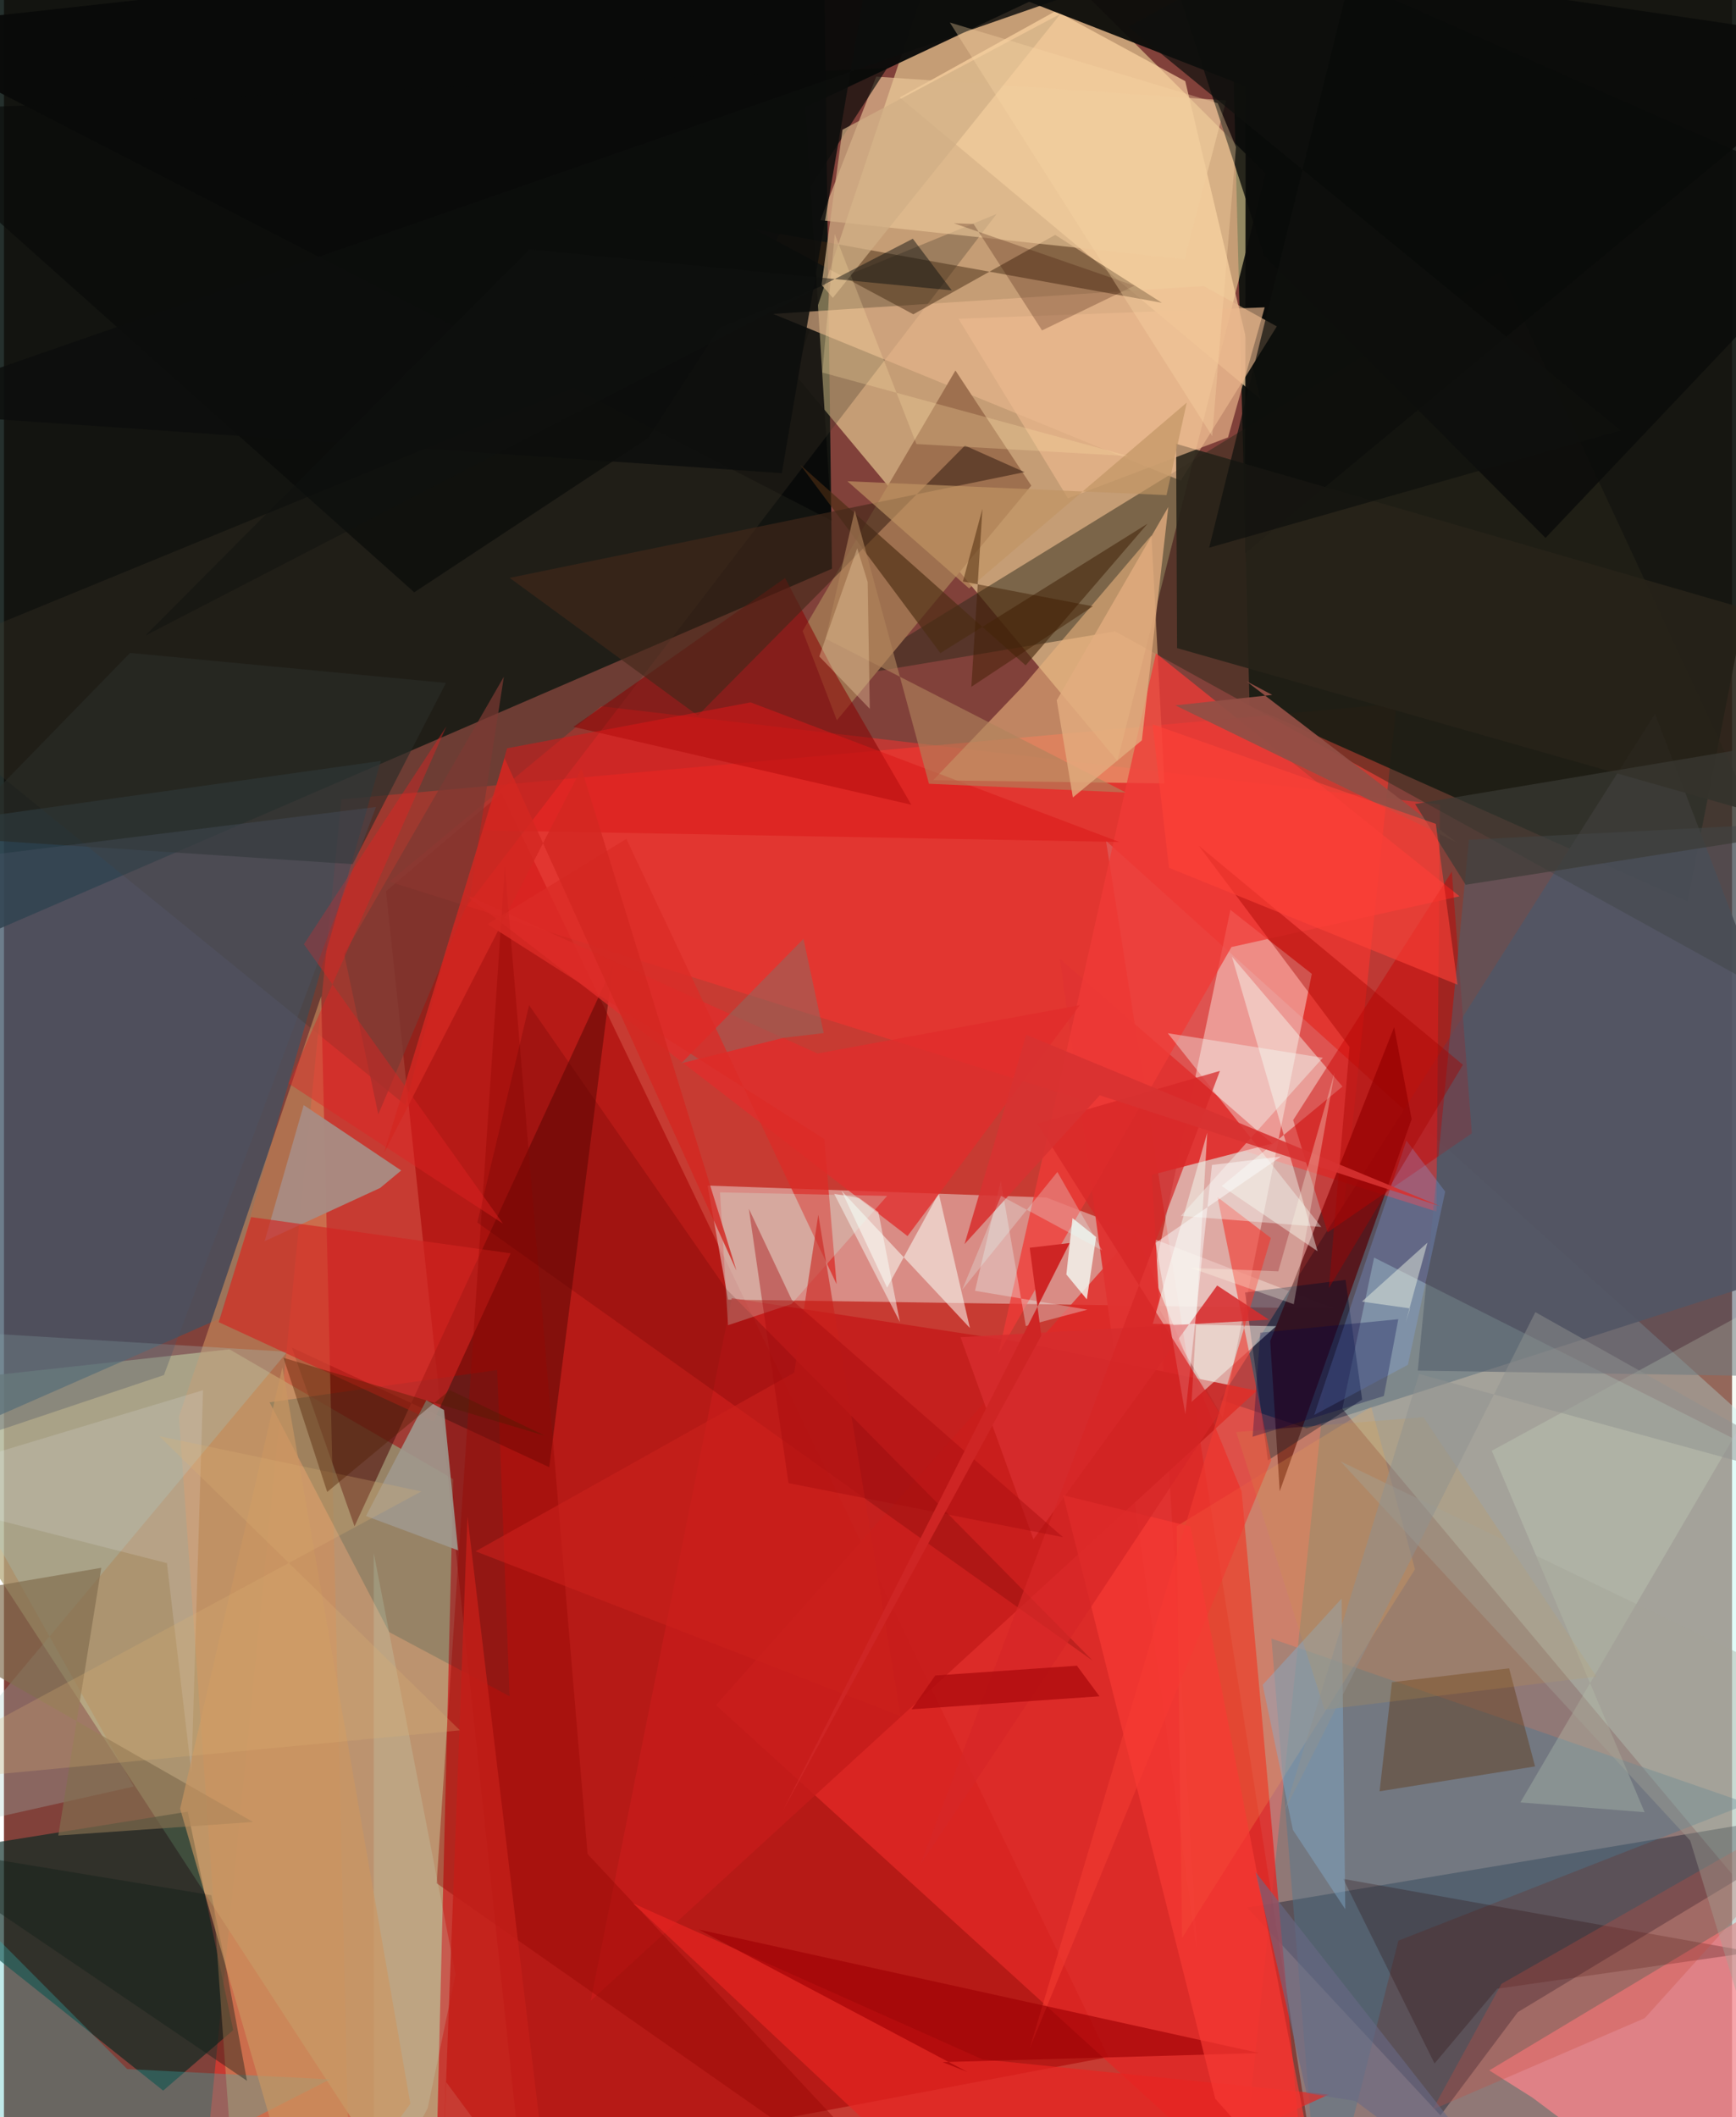 <svg xmlns="http://www.w3.org/2000/svg" width="228" height="278" viewBox="0 0 836 1024"><path fill="#81413a" d="M0 0h836v1024H0z"/><path fill="#010d0a" fill-opacity=".855" d="M396.98-.656L-62-8.102v483.11l462.571-199.934z"/><path fill="#ed382f" fill-opacity=".651" d="M93.617 1086l506.758-44.825 73.294-700.89-510.418 46.314z"/><path fill="#0e130e" fill-opacity=".918" d="M592.372-62L898 9.667l-83.53 426.322-211.883-94.683z"/><path fill="#ffeca8" fill-opacity=".537" d="M463.842-62L610.337 84l-71.684 284.034-156.019-187.009z"/><path fill="#b2f6ff" fill-opacity=".306" d="M533.137 406.668L898 735.69l-50.672 316.984-215.091-14.935z"/><path fill="#b9ad81" fill-opacity=".769" d="M109.094 652.624L-62 671.402 208.19 1086l9.148-370.583z"/><path fill="#a90202" fill-opacity=".584" d="M534.238 994.926l-283.999 53.735-65.41-617.601 55.806-47.423z"/><path fill="#e5c2be" fill-opacity=".596" d="M504.256 579.195l139.385 53.727-293.358-4.335-9.896-55.157z"/><path fill="#54505e" fill-opacity=".918" d="M898 604.677l-99.253-259.422-210.47 331.726 41.872 13.854z"/><path fill="#d4ffec" fill-opacity=".31" d="M647.453 681.377l204.566 244.179L898 726.656l-235.158-118.4z"/><path fill="#375567" fill-opacity=".643" d="M-62 402.306l244.317-34.272-77.178 269.384L-62 710.795z"/><path fill="#090a09" fill-opacity=".953" d="M629.369-62L387.779 51.81l12.549 199.998L-62 13.955z"/><path fill="#000e25" fill-opacity=".365" d="M732.361 973.206l-37.407 49.948-93.453-100.481L898 873.05z"/><path fill="#ff312f" fill-opacity=".482" d="M693.002 585.963L186.426 426.407 288.894 341.6l405.789 47.516z"/><path fill="#f8d6cf" fill-opacity=".537" d="M632.702 471.01l-39.378-30.942-38.917 185.354 35.192 60.194z"/><path fill="#072822" fill-opacity=".651" d="M-62 900.458l139.03 110.698 33.86-29.252-21.968-105.667z"/><path fill="#fed6a4" fill-opacity=".675" d="M571.488 39.267l-62.63-33.956-75.518 41.836 174.493 145.877z"/><path fill="#2a291b" fill-opacity=".478" d="M724.17 131.16L898 504.467 537.558 305.38l-132.934 22.263z"/><path fill="#0b0c0a" fill-opacity=".945" d="M600.7 41.788L335.17-62 898 20.855 600.465 267.588z"/><path fill="#e22825" fill-opacity=".788" d="M598.747 721.374L631.558 1086 344.447 824.713l202.896-228.768z"/><path fill="#fb848b" fill-opacity=".741" d="M718.559 1001.377l20.903 13.183L834.85 1086l27.506-170.92z"/><path fill="#ebb37e" fill-opacity=".592" d="M561.387 378.92l-6.262-119.982-61.916 72.693-43.698 45.732z"/><path fill="#560003" fill-opacity=".702" d="M612.582 648.601l59.955-151.794 8.458 44.473-63.821 180.05z"/><path fill="#680c07" fill-opacity=".635" d="M139.291 651.805l124.51 57.838 30.763-242.424L169.594 738.2z"/><path fill="#3f3629" fill-opacity=".302" d="M194.187 534.455l23.186-87.718L480.22 103.494-62 326.073z"/><path fill="#e8b68c" fill-opacity=".643" d="M569.307 232.475l46.468-74.6-35.395-19.55-208.303 13.506z"/><path fill="#ce8f5e" fill-opacity=".604" d="M167.423 1070.137l-13.96-588.331-68.811 203.338 28.419 398.852z"/><path fill="#9e704f" d="M402.93 348.377l94.06-113.496-36.696-55.685-73.906 125.997z"/><path fill="#e13331" fill-opacity=".965" d="M577.259 944.922l-21.932-376.7 58.177-15.107-102.678-89.392z"/><path fill="#c51c1a" fill-opacity=".847" d="M490.88 649.028l-138.803-21.161-68.253 339.872 322.303-295.097z"/><path fill="#422911" fill-opacity=".478" d="M508.551 113.608l-68.63 38.4-76.692-41.09 196.94 35.533z"/><path fill="#a2cac7" fill-opacity=".275" d="M-62 641.631l199.075 12.18L-62 892.068l124.757-27.984z"/><path fill="#35baba" fill-opacity=".31" d="M-62 878.383l121.605 122.352 98.102 4.985L.21 1086z"/><path fill="#f8fcf5" fill-opacity=".439" d="M594.055 462.66l41.457 142.537-46.364-31.545 58.398-48.142z"/><path fill="#8a0000" fill-opacity=".541" d="M275.504 351.559l102.391-72.002 23.229 44.412 37.814 65.252z"/><path fill="#a98b82" fill-opacity=".973" d="M126.1 600.314l18.899-65.815 47.171 31.622-10.174 8.445z"/><path fill="#4a7891" fill-opacity=".4" d="M613.175 792.522L843.84 872.37l-169.242 66.256L637.119 1086z"/><path fill="#ebc89a" fill-opacity=".624" d="M394.947 106.5l27.039-69.435 169.291 11.524-20.133 76.836z"/><path fill="#f03b37" fill-opacity=".757" d="M481.094 654.775l76.22-338.795 146.85 117.526-110.319 24.539z"/><path fill="#ca0000" fill-opacity=".447" d="M623.69 541.749l16.645 54.32 69.8-47.924-9.7-126.56z"/><path fill="#272319" fill-opacity=".902" d="M567.048 214.658l.476 98.808L898 407.55v-97.042z"/><path fill="#014645" fill-opacity=".196" d="M128.502 678.244l110.125-15.625 5.976 157.823-58.21-31.022z"/><path fill="#505c6a" fill-opacity=".561" d="M888.796 396.975l3.086 269.233-207.914-3.295L708.71 406.19z"/><path fill="#ffb259" fill-opacity=".212" d="M661.478 680.5l-94.148 57.68 2.578 199.215 112.696-178.37z"/><path fill="#d32321" fill-opacity=".627" d="M103.893 639.477l103.942 47.974 37.28-81.266-125.538-17.526z"/><path fill="#9f988d" fill-opacity=".91" d="M212.873 681.955l-8.55-4.706-29.186 55.998 44.541 16.596z"/><path fill="#5c330e" fill-opacity=".404" d="M728.149 806.906l12.556 47.447-75.21 12.03 6-52.77z"/><path fill="#000d2a" fill-opacity=".424" d="M611.464 706.345l45.587-29.397-8.024-57.926-48.61 6.111z"/><path fill="#4c2d13" fill-opacity=".655" d="M385.26 224.838l109.011 96.981 58.964-68.525-100.21 62.594z"/><path fill="#090b0a" fill-opacity=".784" d="M745.77 260.179L898 99.575 552.02-53.455l57.61 176.993z"/><path fill="#f9fbf4" fill-opacity=".553" d="M452.21 577.146l15.08 65.143-62.08-66.314 22.03 46.845z"/><path fill="#d5edcf" fill-opacity=".22" d="M885.928 611.158L719.77 701.681l73.932 174.825-60.09-4.741z"/><path fill="#270000" fill-opacity=".251" d="M722.419 961.875l-30.343 36.177-44.163-89.3 198.105 35.416z"/><path fill="#e12d2c" fill-opacity=".769" d="M520.48 486.152L393.566 509.55l-171.349-77.449L437.12 597.855z"/><path fill="#090b0a" fill-opacity=".682" d="M427.265 32.906L-62 54.116l260.49 232.36 113.106-74.616z"/><path fill="#826d4f" fill-opacity=".686" d="M-62 776.912l182.488 104.315-94.198 6.555L47.084 758.29z"/><path fill="#f5fef3" fill-opacity=".486" d="M615.44 641.446l-40.906 36.594 7.577-130.193-26.338 92.455z"/><path fill="#f23a31" fill-opacity=".608" d="M612.907 598.765l-25.846-19.744 25.989 127.264-116.687 284.06z"/><path fill="#940804" fill-opacity=".412" d="M459.252 1086L282.341 896.713l-40.028-477.502-33.007 491.655z"/><path fill="#e82422" fill-opacity=".671" d="M304.402 920.617L480.694 1086l160.135-72.92-167.51-17.054z"/><path fill="#43291a" fill-opacity=".631" d="M335.67 346.087l129.214-130.581 28.845 12.844-249.107 51.142z"/><path fill="#84acfc" fill-opacity=".251" d="M679.177 660.125l18.061-83.803-18.77-24.671-44.617 132.71z"/><path fill="#da1818" fill-opacity=".522" d="M539.53 407.23l-178.327-67.515-117.836 22.213-11.048 39.677z"/><path fill="#84b0d0" fill-opacity=".424" d="M648.889 923.422l-25.323-38.353-14.63-70.172 38.201-41.747z"/><path fill="#ecba8e" fill-opacity=".647" d="M592.174 211.562l17.738-62.897-148.118 5.508L514.716 241z"/><path fill="#610000" fill-opacity=".243" d="M254.05 486.197l-25.044 105.09 297.69 211.928-177.36-179.88z"/><path fill="#af835c" fill-opacity=".627" d="M447.495 379.084l95.25 4.223-145.251-74.393 14.086-62.073z"/><path fill="#d62c2d" fill-opacity=".867" d="M498.034 744.488l-35.27-97.727 149.227-8.453-25.076-16.556z"/><path fill="#f5fffb" fill-opacity=".376" d="M563.05 499.738l74.984 11.876-68.675 76.454 67.942 5.39z"/><path fill="#a00104" fill-opacity=".635" d="M336.093 933.258l271.278 59.74-153.3 4.376 12.075 4.785z"/><path fill="#924f45" fill-opacity=".941" d="M600.999 329.448l12.542 6.652-46.838 5.066 135.878 66.184z"/><path fill="#380d00" fill-opacity=".255" d="M502.191 159.81l44.667-21.63-87.296-30.178 9.496.314z"/><path fill="#866e64" fill-opacity=".482" d="M327.673 514.271l49.656-12.36 19.23-2.226-9.785-45.58z"/><path fill="#f73a34" fill-opacity=".682" d="M512.413 723.19l73.576 291.9 52.583 59.046-64.579-335.822z"/><path fill="#c94e41" fill-opacity=".306" d="M691.15 1020.331l102.598-44.206L898 860.491l-173.512 99.013z"/><path fill="#2a2d28" fill-opacity=".639" d="M61.015 315.794L-26.08 405.21l194.77 12.745 45.13-87.635z"/><path fill="#dc2b26" fill-opacity=".765" d="M396.833 550.902l5.968 70.193-101.71-215.37-67.19 41.25z"/><path fill="#7b3a33" fill-opacity=".718" d="M225.353 434.175l16.484-106.862-77.265 134.08 16.532 77.57z"/><path fill="#c6ffeb" fill-opacity=".161" d="M204.997 1019.629l-26.086 48.983-.014-317.447 39.591 203.796z"/><path fill="#fcfffe" fill-opacity=".463" d="M557.147 601.135l14.383 82.94 12.866-120.632 33.443-4.084z"/><path fill="#ecf9f7" fill-opacity=".325" d="M494.33 641.354l29.816-7.911-54.367-9.138 12.456-53.24z"/><path fill="#f6f6ff" fill-opacity=".153" d="M96.298 672.392L-62 720.128 78.84 756.03l11.853 101.356z"/><path fill="#d0ae85" fill-opacity=".722" d="M405.655 62.743l-10.121 75.071 5.471 6.236L511.208 6.63z"/><path fill="#d62626" fill-opacity=".71" d="M588.263 517.95L443.14 902.295l144.856-218.858-87.994-139.922z"/><path fill="#e22221" fill-opacity=".427" d="M241.399 591.823l-103.695-67.765 76.326-172.742-68.933 105.388z"/><path fill="#c31f19" fill-opacity=".831" d="M224.232 733.52L210.884 1086l2.87-79.196 51.307 69.564z"/><path fill="#f4fcf4" fill-opacity=".784" d="M516.934 589.17l-2.975 27.247 9.907 12.045 4.5-30.147z"/><path fill="#cfffee" fill-opacity=".239" d="M346.401 576.723l80.866 1.695-46.274 52.294-30.708 10.244z"/><path fill="#3a3b35" fill-opacity=".671" d="M682.682 388.866l24.442 39.063L898 398.129v-45.282z"/><path fill="#a60302" fill-opacity=".412" d="M650.95 506.38l-72.92-97.328 127.785 105.94-64.844 108.014z"/><path fill="#ff4138" fill-opacity=".6" d="M563.597 419.734l139.606 56.538-10.507-77.793-137.051-48.18z"/><path fill="#c09464" fill-opacity=".667" d="M466.891 284.577l-58.87-51.824 154.396 6.72 9.78-44.746z"/><path fill="#101e18" fill-opacity=".4" d="M117.583 1006.423l-9.609-52.296-7.626-37.494L-51.83 891.5z"/><path fill="#d73231" fill-opacity=".886" d="M494.537 500.48l-29.834 101.23 65.42-71.94 164.769 53.667z"/><path fill="#0c0e0c" fill-opacity=".839" d="M376.306 228.843l45.933-268.468 200.304.219L-62 198.75z"/><path fill="#cc9661" fill-opacity=".639" d="M146.442 1086l50.16-68.49-61.914-356.132-49.46 213.442z"/><path fill="#4b5568" fill-opacity=".333" d="M-31.513 416.592l211.492-26.281L77.394 665.065l-127.62 42.755z"/><path fill="#cb211c" fill-opacity=".592" d="M228.16 750.318l205.668 79.754-39.863-242.574-11.65 76.396z"/><path fill="#fadda4" fill-opacity=".275" d="M543.958 220.578l-102.526-5.814-39.528-101.572-6.003 66.987z"/><path fill="#a50a0e" fill-opacity=".408" d="M381.125 628.707l131.226 114.785-132.815-26.147-19.18-132.713z"/><path fill="#e6ecde" fill-opacity=".494" d="M680.213 632.838l-2.083 6.712 10.528-38.528-31.717 28.522z"/><path fill="#e3ac7f" fill-opacity=".788" d="M550.485 358.074l-33.373 27.624-7.807-46.968 53.97-93.503z"/><path fill="#cf9a43" fill-opacity=".184" d="M770.433 810.9L638.86 826.907 596.121 692.63l90.594-7.179z"/><path fill="#696884" fill-opacity=".604" d="M605.518 905.479L747.256 1086l-93.465-69.814-23.622-3.867z"/><path fill="#fbd8a5" fill-opacity=".341" d="M584.502 210.961L457.584 10.895 587.195 49.94l8.83 21.166z"/><path fill="#dcb173" fill-opacity=".255" d="M75.14 694.632L220.598 836.9l-282.444 26.783 263.76-142.325z"/><path fill="#af0c0e" fill-opacity=".8" d="M529.982 820.428l-10.915-14.786-68.543 4.74-11.423 16.349z"/><path fill="#e1fffd" fill-opacity=".263" d="M509.616 566.83l-46.056 56.99 18.81-45.402 48.907 26.379z"/><path fill="#a5a497" fill-opacity=".392" d="M849.286 1000.312l-33.53-110.102-169.158-183.407 195.753 94.343z"/><path fill="#f8fffa" fill-opacity=".486" d="M401.641 577.415l11.958 1.962 9.418 6.9 10.414 53.127z"/><path fill="#501d01" fill-opacity=".396" d="M135.23 656.724l126.644 37.758-46.182-22.142-59.31 49.25z"/><path fill="#3f1c02" fill-opacity=".463" d="M468.003 332.178l58.782-38.92-62.867-12.023 9.437-35.148z"/><path fill="#10120f" fill-opacity=".482" d="M439.674 115.46l18.839 24.989-204.348-19.838L68.45 307.373z"/><path fill="#ffffec" fill-opacity=".294" d="M574.174 613.242l49.804 17.557 19.72-111.983-27.2 96.067z"/><path fill="#d22822" fill-opacity=".816" d="M279.366 371.664l-95.5 185.975 58.324-190.906 112.17 247.82z"/><path fill="#000246" fill-opacity=".29" d="M674.538 638.055l-6.973 37.132-63.498 19.715 3.713-50.322z"/><path fill="#ce2524" d="M501.848 645.975l-125.15 230.024 138.865-274.791-19.326 2.289z"/><path fill="#0f100d" fill-opacity=".706" d="M782.135 208.221l-238.18-195.27 117.23-64.348-78.127 316.288z"/><path fill="#edcfa5" fill-opacity=".38" d="M418.855 342.821l-24.421-25.317 18.346-52.334 5.066 16.354z"/><path fill="#909290" fill-opacity=".49" d="M740.85 634.64L619.739 875.285l64.88-210.728L898 722.926z"/></svg>